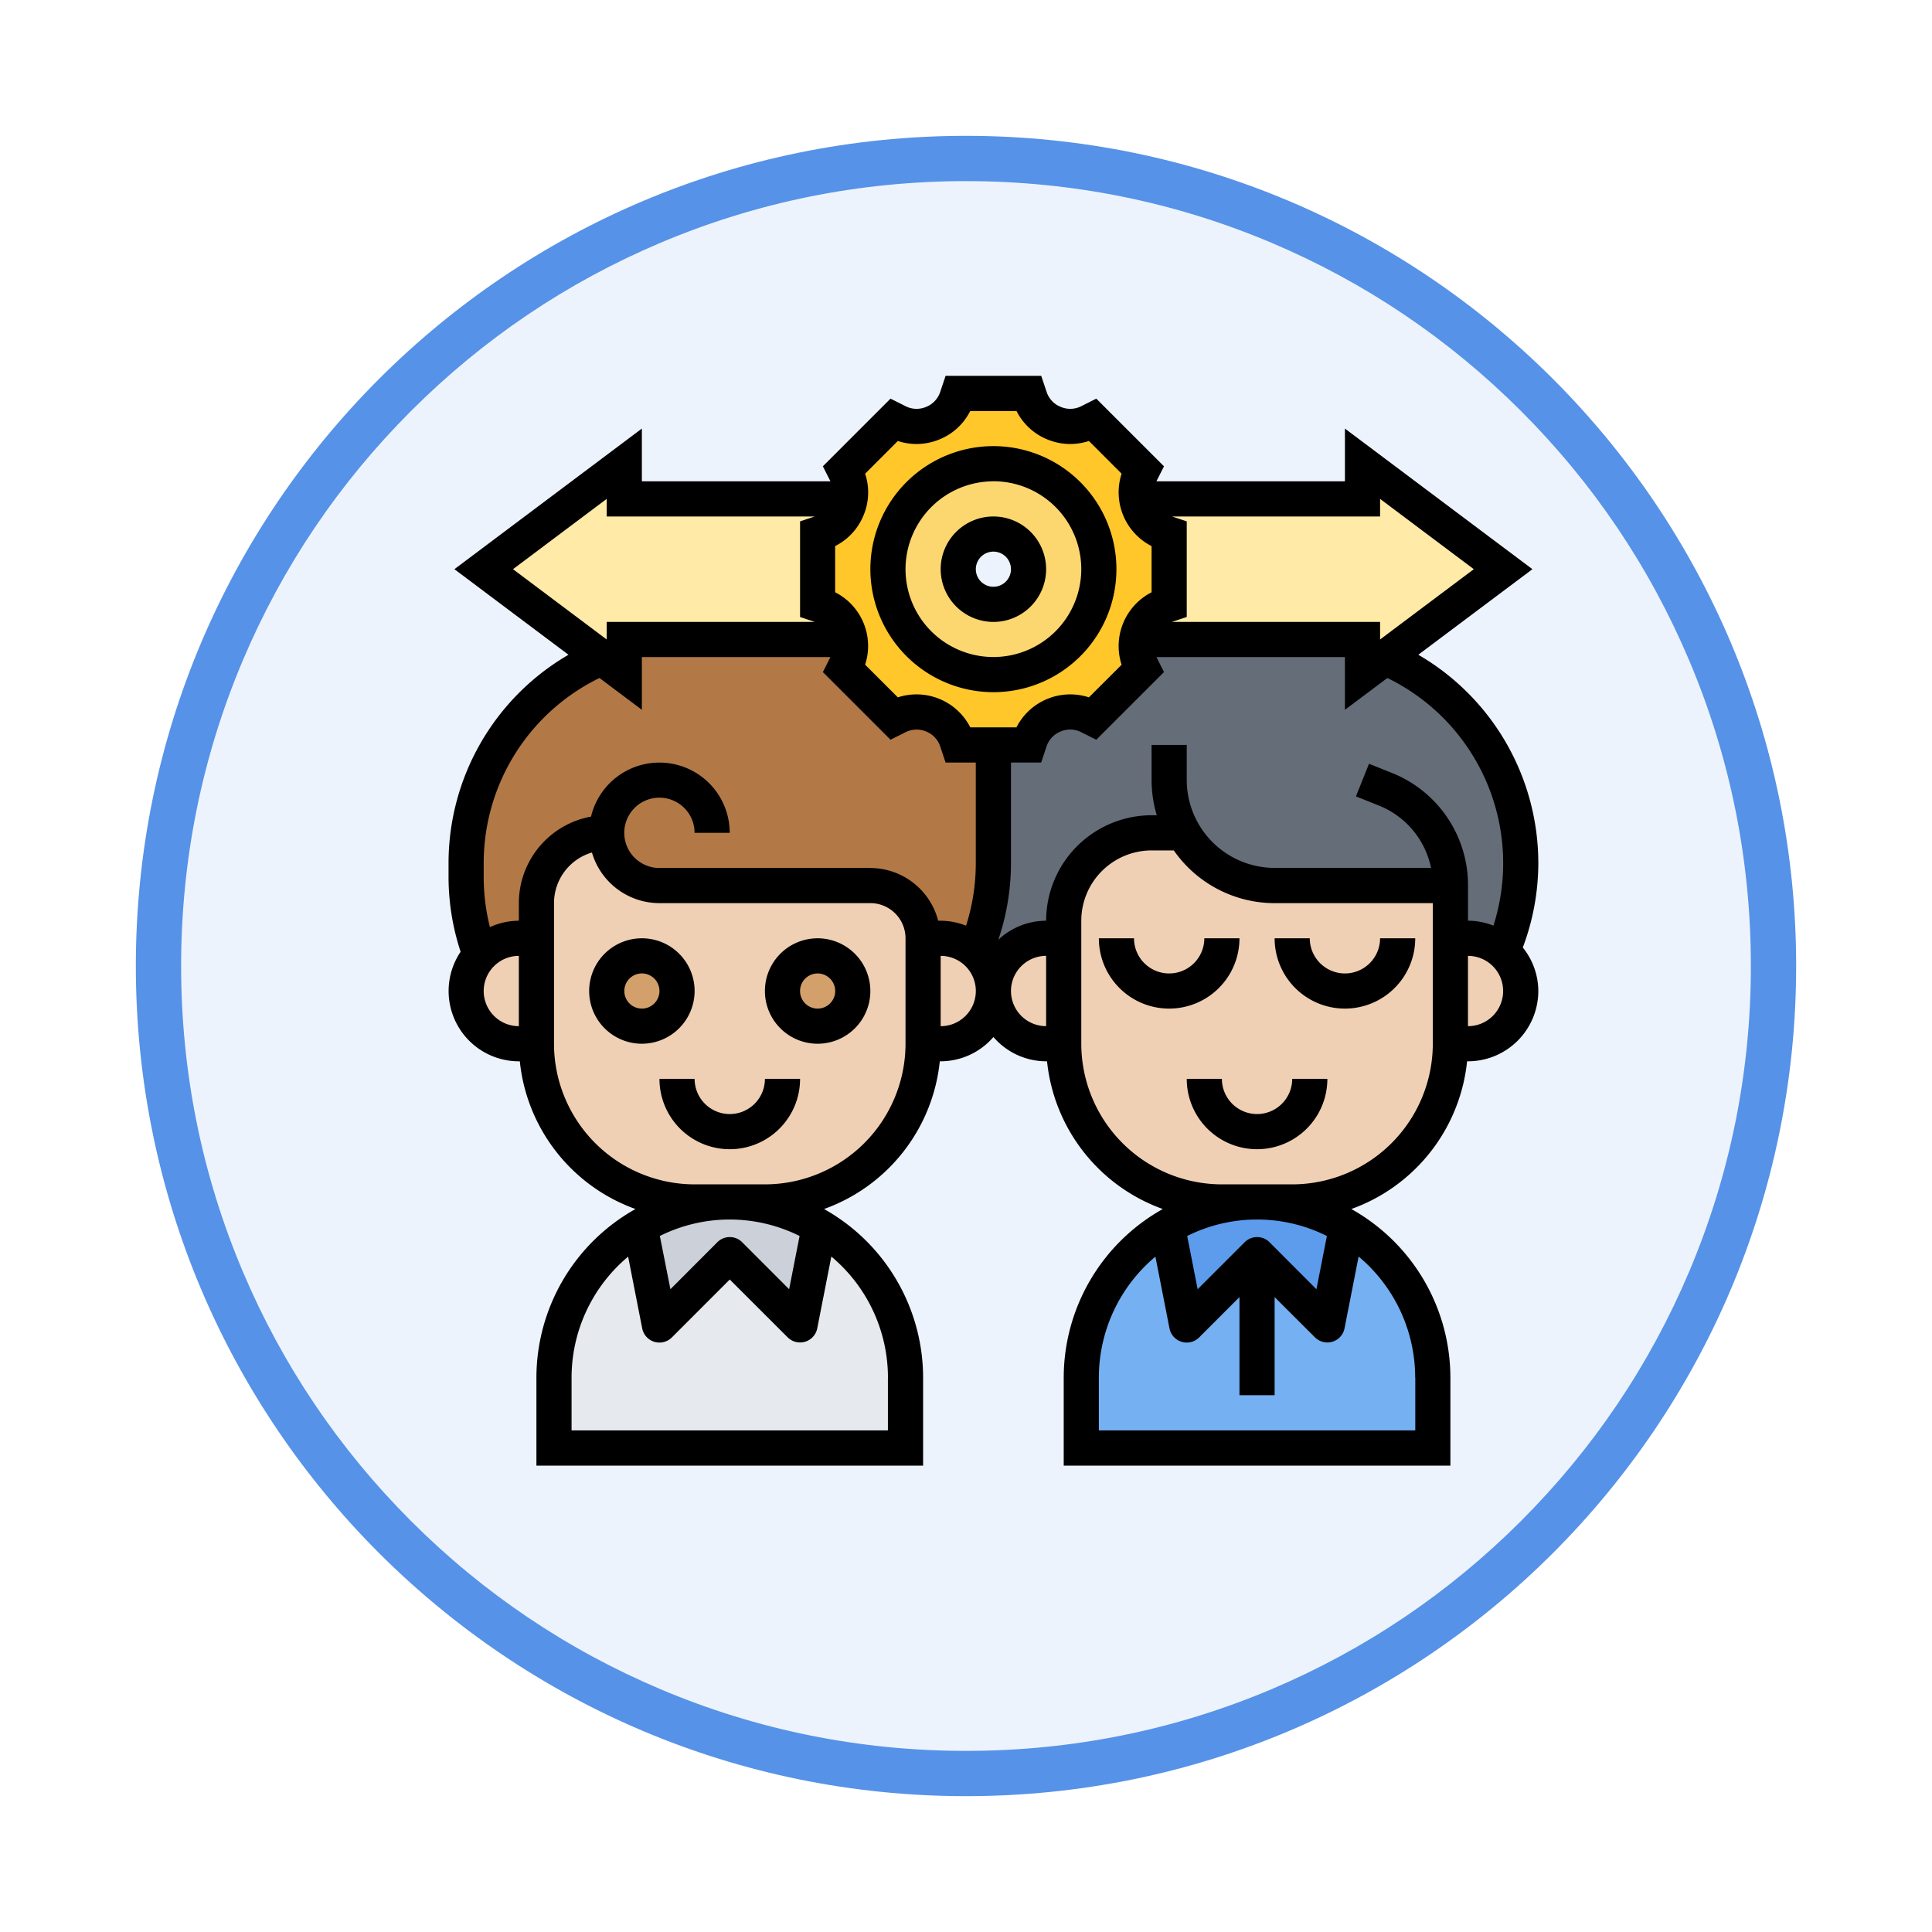 <svg xmlns="http://www.w3.org/2000/svg" xmlns:xlink="http://www.w3.org/1999/xlink" width="128" height="128" viewBox="0 0 128 128">
  <defs>
    <filter id="Trazado_904820" x="0" y="0" width="128" height="128" filterUnits="userSpaceOnUse">
      <feOffset dy="3" input="SourceAlpha"/>
      <feGaussianBlur stdDeviation="3" result="blur"/>
      <feFlood flood-opacity="0.161"/>
      <feComposite operator="in" in2="blur"/>
      <feComposite in="SourceGraphic"/>
    </filter>
  </defs>
  <g id="Grupo_1210497" data-name="Grupo 1210497" transform="translate(-1156 -2241.546)">
    <g id="Grupo_1210212" data-name="Grupo 1210212" transform="translate(1165 2247.546)">
      <g id="Grupo_1207936" data-name="Grupo 1207936" transform="translate(0 0)">
        <g id="Grupo_1201662" data-name="Grupo 1201662">
          <g id="Grupo_1173585" data-name="Grupo 1173585">
            <g id="Grupo_1173428" data-name="Grupo 1173428">
              <g id="Grupo_1171958" data-name="Grupo 1171958">
                <g id="Grupo_1167341" data-name="Grupo 1167341">
                  <g id="Grupo_1166792" data-name="Grupo 1166792">
                    <g transform="matrix(1, 0, 0, 1, -9, -6)" filter="url(#Trazado_904820)">
                      <g id="Trazado_904820-2" data-name="Trazado 904820" transform="translate(9 6)" fill="#edf3fc">
                        <path d="M 55 108.5 C 47.777 108.5 40.771 107.086 34.176 104.296 C 27.805 101.602 22.084 97.744 17.17 92.83 C 12.256 87.916 8.398 82.195 5.704 75.824 C 2.914 69.229 1.5 62.223 1.5 55 C 1.5 47.777 2.914 40.771 5.704 34.176 C 8.398 27.805 12.256 22.084 17.17 17.17 C 22.084 12.256 27.805 8.398 34.176 5.704 C 40.771 2.914 47.777 1.5 55 1.5 C 62.223 1.5 69.229 2.914 75.824 5.704 C 82.195 8.398 87.916 12.256 92.83 17.17 C 97.744 22.084 101.602 27.805 104.296 34.176 C 107.086 40.771 108.5 47.777 108.5 55 C 108.5 62.223 107.086 69.229 104.296 75.824 C 101.602 82.195 97.744 87.916 92.83 92.83 C 87.916 97.744 82.195 101.602 75.824 104.296 C 69.229 107.086 62.223 108.5 55 108.5 Z" stroke="none"/>
                        <path d="M 55 3 C 47.979 3 41.169 4.374 34.76 7.085 C 28.568 9.704 23.007 13.454 18.23 18.23 C 13.454 23.007 9.704 28.568 7.085 34.76 C 4.374 41.169 3 47.979 3 55 C 3 62.021 4.374 68.831 7.085 75.24 C 9.704 81.432 13.454 86.993 18.23 91.77 C 23.007 96.546 28.568 100.296 34.76 102.915 C 41.169 105.626 47.979 107 55 107 C 62.021 107 68.831 105.626 75.24 102.915 C 81.432 100.296 86.993 96.546 91.77 91.77 C 96.546 86.993 100.296 81.432 102.915 75.24 C 105.626 68.831 107 62.021 107 55 C 107 47.979 105.626 41.169 102.915 34.76 C 100.296 28.568 96.546 23.007 91.77 18.23 C 86.993 13.454 81.432 9.704 75.24 7.085 C 68.831 4.374 62.021 3 55 3 M 55 -7.62939453125e-06 C 85.376 -7.62939453125e-06 110 24.624 110 55 C 110 85.376 85.376 110 55 110 C 24.624 110 0 85.376 0 55 C 0 24.624 24.624 -7.62939453125e-06 55 -7.62939453125e-06 Z" stroke="none" fill="#5692e8"/>
                      </g>
                    </g>
                  </g>
                </g>
              </g>
            </g>
          </g>
        </g>
      </g>
    </g>
    <g id="decision-making_4335954" transform="translate(1185.717 2266.447)">
      <g id="Grupo_1210495" data-name="Grupo 1210495" transform="translate(1.164 1.164)">
        <g id="Grupo_1210477" data-name="Grupo 1210477" transform="translate(5.822 55.208)">
          <path id="Trazado_1054843" data-name="Trazado 1054843" d="M25.878,50.18a11.608,11.608,0,0,1,3.412,8.233v4.658H6V58.413a11.6,11.6,0,0,1,5.706-10l1.281,6.509,4.658-4.658L22.3,54.919l1.281-6.509A11.276,11.276,0,0,1,25.878,50.18Z" transform="translate(-6 -48.41)" fill="#e6e9ed"/>
        </g>
        <g id="Grupo_1210478" data-name="Grupo 1210478" transform="translate(11.528 53.566)">
          <path id="Trazado_1054844" data-name="Trazado 1054844" d="M22.778,48.642,21.5,55.151l-4.658-4.658-4.658,4.658L10.9,48.642A11.457,11.457,0,0,1,16.839,47C16.92,47,17,47,22.778,48.642Z" transform="translate(-10.9 -47)" fill="#ccd1d9"/>
        </g>
        <g id="Grupo_1210479" data-name="Grupo 1210479" transform="translate(40.757 55.208)">
          <path id="Trazado_1054845" data-name="Trazado 1054845" d="M55.878,50.18a11.608,11.608,0,0,1,3.412,8.233v4.658H36V58.413a11.6,11.6,0,0,1,5.706-10l1.281,6.509,4.658-4.658L52.3,54.919l1.281-6.509A11.276,11.276,0,0,1,55.878,50.18Z" transform="translate(-36 -48.41)" fill="#75b1f2"/>
        </g>
        <g id="Grupo_1210480" data-name="Grupo 1210480" transform="translate(46.462 53.566)">
          <path id="Trazado_1054846" data-name="Trazado 1054846" d="M52.778,48.642,51.5,55.151l-4.658-4.658-4.658,4.658L40.9,48.642A11.458,11.458,0,0,1,46.839,47C46.92,47,47,47,52.778,48.642Z" transform="translate(-40.9 -47)" fill="#5d9cec"/>
        </g>
        <g id="Grupo_1210481" data-name="Grupo 1210481" transform="translate(44.436 4.658)">
          <path id="Trazado_1054847" data-name="Trazado 1054847" d="M55.614,17.844l-1.5,1.13V16.645H39.16a1.944,1.944,0,0,1,.175-.629v-.023a2.8,2.8,0,0,1,1.688-1.584l.279-.093V9.658l-.279-.093a2.8,2.8,0,0,1-1.688-1.584V7.958a1.944,1.944,0,0,1-.175-.629H54.112V5l9.316,6.987Z" transform="translate(-39.16 -5)" fill="#ffeaa7"/>
        </g>
        <g id="Grupo_1210482" data-name="Grupo 1210482" transform="translate(1.164 4.658)">
          <path id="Trazado_1054848" data-name="Trazado 1054848" d="M26.093,16.016a1.944,1.944,0,0,1,.175.629H11.316v2.329l-1.5-1.13L2,11.987,11.316,5V7.329H26.268a1.944,1.944,0,0,1-.175.629v.023A2.8,2.8,0,0,1,24.4,9.565l-.279.093v4.658l.279.093a2.8,2.8,0,0,1,1.688,1.584Z" transform="translate(-2 -5)" fill="#ffeaa7"/>
        </g>
        <g id="Grupo_1210483" data-name="Grupo 1210483" transform="translate(23.289)">
          <path id="Trazado_1054849" data-name="Trazado 1054849" d="M32.645,19.632a6.987,6.987,0,1,0-6.987-6.987A6.992,6.992,0,0,0,32.645,19.632Zm9.677-2.981v.023a1.944,1.944,0,0,0-.175.629,2.675,2.675,0,0,0,.245,1.665l.14.268-3.3,3.3-.268-.14a2.726,2.726,0,0,0-2.294-.07H36.65a2.8,2.8,0,0,0-1.584,1.688l-.093.279H30.316l-.093-.279a2.8,2.8,0,0,0-1.584-1.688h-.023a2.726,2.726,0,0,0-2.294.07l-.268.14-3.3-3.3.14-.268a2.674,2.674,0,0,0,.245-1.665,1.944,1.944,0,0,0-.175-.629v-.023a2.8,2.8,0,0,0-1.688-1.584L21,14.974V10.316l.279-.093a2.8,2.8,0,0,0,1.688-1.584V8.616a1.944,1.944,0,0,0,.175-.629A2.674,2.674,0,0,0,22.9,6.322l-.14-.268,3.3-3.3.268.14a2.726,2.726,0,0,0,2.294.07h.023a2.8,2.8,0,0,0,1.584-1.688L30.316,1h4.658l.093.279A2.8,2.8,0,0,0,36.65,2.968h.023a2.726,2.726,0,0,0,2.294-.07l.268-.14,3.3,3.3-.14.268a2.675,2.675,0,0,0-.245,1.665,1.944,1.944,0,0,0,.175.629v.023a2.8,2.8,0,0,0,1.688,1.584l.279.093v4.658l-.279.093a2.8,2.8,0,0,0-1.688,1.584Z" transform="translate(-21 -1)" fill="#ffc729"/>
        </g>
        <g id="Grupo_1210484" data-name="Grupo 1210484" transform="translate(27.947 4.658)">
          <path id="Trazado_1054850" data-name="Trazado 1054850" d="M31.987,5A6.987,6.987,0,1,1,25,11.987,6.992,6.992,0,0,1,31.987,5Zm2.329,6.987a2.329,2.329,0,1,0-2.329,2.329A2.336,2.336,0,0,0,34.316,11.987Z" transform="translate(-25 -5)" fill="#fcd770"/>
        </g>
        <g id="Grupo_1210485" data-name="Grupo 1210485" transform="translate(33.735 16.303)">
          <path id="Trazado_1054851" data-name="Trazado 1054851" d="M61.446,31.3H49.8a7,7,0,0,1-6.055-3.493h-2.1a5.824,5.824,0,0,0-5.822,5.822V34.8H34.663a3.489,3.489,0,0,0-3.493,3.493,3.489,3.489,0,0,0-1.2-2.632,14.856,14.856,0,0,0,1.2-5.834V21.987H33.5l.093-.279a2.8,2.8,0,0,1,1.584-1.688H35.2a2.726,2.726,0,0,1,2.294.07l.268.14,3.3-3.3-.14-.268A2.674,2.674,0,0,1,40.672,15H55.623v2.329l1.5-1.13A14.817,14.817,0,0,1,64.9,35.658,3.449,3.449,0,0,0,62.61,34.8H61.446Z" transform="translate(-29.97 -15)" fill="#656d78"/>
        </g>
        <g id="Grupo_1210486" data-name="Grupo 1210486" transform="translate(65.21 36.099)">
          <path id="Trazado_1054852" data-name="Trazado 1054852" d="M60.458,32.862a3.493,3.493,0,0,1-2.294,6.125H57V32h1.164A3.449,3.449,0,0,1,60.458,32.862Z" transform="translate(-57 -32)" fill="#f0d0b4"/>
        </g>
        <g id="Grupo_1210487" data-name="Grupo 1210487" transform="translate(39.592 29.112)">
          <path id="Trazado_1054853" data-name="Trazado 1054853" d="M60.618,29.493v10.48a10.481,10.481,0,0,1-10.48,10.48H45.48A10.481,10.481,0,0,1,35,39.974V31.822A5.824,5.824,0,0,1,40.822,26h2.1a7,7,0,0,0,6.055,3.493Z" transform="translate(-35 -26)" fill="#f0d0b4"/>
        </g>
        <g id="Grupo_1210488" data-name="Grupo 1210488" transform="translate(34.934 36.099)">
          <path id="Trazado_1054854" data-name="Trazado 1054854" d="M35.658,32v6.987H34.493a3.493,3.493,0,0,1,0-6.987Z" transform="translate(-31 -32)" fill="#f0d0b4"/>
        </g>
        <g id="Grupo_1210489" data-name="Grupo 1210489" transform="translate(30.276 36.099)">
          <path id="Trazado_1054855" data-name="Trazado 1054855" d="M30.458,32.862a3.493,3.493,0,0,1-2.294,6.125H27V32h1.164A3.449,3.449,0,0,1,30.458,32.862Z" transform="translate(-27 -32)" fill="#f0d0b4"/>
        </g>
        <g id="Grupo_1210490" data-name="Grupo 1210490" transform="translate(4.658 29.112)">
          <path id="Trazado_1054856" data-name="Trazado 1054856" d="M30.618,32.987v6.987a10.481,10.481,0,0,1-10.48,10.48H15.48A10.481,10.481,0,0,1,5,39.974V30.658A4.657,4.657,0,0,1,9.658,26a3.489,3.489,0,0,0,3.493,3.493H27.125A3.489,3.489,0,0,1,30.618,32.987Z" transform="translate(-5 -26)" fill="#f0d0b4"/>
        </g>
        <g id="Grupo_1210491" data-name="Grupo 1210491" transform="translate(0 36.099)">
          <path id="Trazado_1054857" data-name="Trazado 1054857" d="M5.658,32v6.987H4.493A3.5,3.5,0,0,1,1,35.493a3.418,3.418,0,0,1,.932-2.364A3.437,3.437,0,0,1,4.493,32Z" transform="translate(-1 -32)" fill="#f0d0b4"/>
        </g>
        <g id="Grupo_1210492" data-name="Grupo 1210492" transform="translate(0 16.303)">
          <path id="Trazado_1054858" data-name="Trazado 1054858" d="M29.343,20.228l.268-.14a2.726,2.726,0,0,1,2.294-.07h.023a2.8,2.8,0,0,1,1.584,1.688l.093.279h2.329v7.837a14.856,14.856,0,0,1-1.2,5.834,3.449,3.449,0,0,0-2.294-.862H31.276A3.489,3.489,0,0,0,27.783,31.3H13.809a3.489,3.489,0,0,1-3.493-3.493,4.657,4.657,0,0,0-4.658,4.658V34.8H4.493a3.437,3.437,0,0,0-2.562,1.13A14.655,14.655,0,0,1,1,30.767v-.943A14.814,14.814,0,0,1,9.978,16.2l1.5,1.13V15H26.432a2.674,2.674,0,0,1-.245,1.665l-.14.268Z" transform="translate(-1 -15)" fill="#b27946"/>
        </g>
        <g id="Grupo_1210493" data-name="Grupo 1210493" transform="translate(20.96 37.263)">
          <circle id="Elipse_13513" data-name="Elipse 13513" cx="2.5" cy="2.5" r="2.5" transform="translate(-0.026 -0.329)" fill="#d3a06c"/>
        </g>
        <g id="Grupo_1210494" data-name="Grupo 1210494" transform="translate(9.316 37.263)">
          <circle id="Elipse_13514" data-name="Elipse 13514" cx="2.5" cy="2.5" r="2.5" transform="translate(-0.382 -0.329)" fill="#d3a06c"/>
        </g>
      </g>
      <g id="Grupo_1210496" data-name="Grupo 1210496" transform="translate(0 0)">
        <path id="Trazado_1054859" data-name="Trazado 1054859" d="M31.493,14.987A3.493,3.493,0,1,0,28,11.493,3.5,3.5,0,0,0,31.493,14.987Zm0-4.658a1.164,1.164,0,1,1-1.164,1.164A1.166,1.166,0,0,1,31.493,10.329Z" transform="translate(4.605 1.316)"/>
        <path id="Trazado_1054860" data-name="Trazado 1054860" d="M32.151,20.3A8.151,8.151,0,1,0,24,12.151,8.16,8.16,0,0,0,32.151,20.3Zm0-13.974a5.822,5.822,0,1,1-5.822,5.822A5.829,5.829,0,0,1,32.151,6.329Z" transform="translate(3.947 0.658)"/>
        <path id="Trazado_1054861" data-name="Trazado 1054861" d="M16.658,42.329A2.331,2.331,0,0,1,14.329,40H12a4.658,4.658,0,0,0,9.316,0H18.987A2.331,2.331,0,0,1,16.658,42.329Z" transform="translate(1.974 6.579)"/>
        <path id="Trazado_1054862" data-name="Trazado 1054862" d="M46.658,42.329A2.331,2.331,0,0,1,44.329,40H42a4.658,4.658,0,0,0,9.316,0H48.987A2.331,2.331,0,0,1,46.658,42.329Z" transform="translate(6.908 6.579)"/>
        <path id="Trazado_1054863" data-name="Trazado 1054863" d="M46.316,32H43.987a2.329,2.329,0,1,1-4.658,0H37a4.658,4.658,0,1,0,9.316,0Z" transform="translate(6.085 5.263)"/>
        <path id="Trazado_1054864" data-name="Trazado 1054864" d="M51.658,34.329A2.331,2.331,0,0,1,49.329,32H47a4.658,4.658,0,0,0,9.316,0H53.987A2.331,2.331,0,0,1,51.658,34.329Z" transform="translate(7.73 5.263)"/>
        <path id="Trazado_1054865" data-name="Trazado 1054865" d="M72.2,32.288A15.967,15.967,0,0,0,64.25,18.478l7.56-5.669L59.388,3.493V6.987H46.9l.5-.994L42.915,1.51,41.9,2.02a1.609,1.609,0,0,1-1.355.03,1.6,1.6,0,0,1-.916-.971L39.267,0H32.931L32.57,1.079a1.618,1.618,0,0,1-.942.983A1.606,1.606,0,0,1,30.3,2.02l-1.018-.51L24.8,5.992l.5.994H12.809V3.493L.388,12.809l7.559,5.669A15.97,15.97,0,0,0,0,32.288v.94a15.9,15.9,0,0,0,.8,4.928,4.656,4.656,0,0,0,3.863,7.258h.059A11.663,11.663,0,0,0,12.386,55.2,12.814,12.814,0,0,0,5.822,66.375V72.2H31.441V66.375A12.816,12.816,0,0,0,24.878,55.2a11.664,11.664,0,0,0,7.669-9.787h.058A4.629,4.629,0,0,0,36.1,43.805a4.629,4.629,0,0,0,3.493,1.609h.059A11.663,11.663,0,0,0,47.321,55.2a12.814,12.814,0,0,0-6.564,11.173V72.2H66.375V66.375A12.816,12.816,0,0,0,59.812,55.2a11.664,11.664,0,0,0,7.669-9.787h.058A4.663,4.663,0,0,0,72.2,40.757a4.61,4.61,0,0,0-1.028-2.883A15.881,15.881,0,0,0,72.2,32.288ZM61.717,9.316V8.151l6.21,4.658-6.21,4.658V16.3H47.933l.975-.325V9.641l-.976-.325ZM27.5,9.23a3.93,3.93,0,0,0,.1-2.748l2.166-2.166a3.957,3.957,0,0,0,2.768-.109,3.935,3.935,0,0,0,2.029-1.877H37.63a3.958,3.958,0,0,0,2.048,1.885,3.943,3.943,0,0,0,2.748.1l2.166,2.166a4,4,0,0,0,1.987,4.8V14.34a4,4,0,0,0-1.987,4.8L42.426,21.3a4,4,0,0,0-4.8,1.987H34.567a4,4,0,0,0-4.8-1.987L27.6,19.137a3.994,3.994,0,0,0-1.987-4.8V11.278A3.958,3.958,0,0,0,27.5,9.23ZM10.48,8.151V9.316H24.264l-.975.325v6.336l.976.326H10.48v1.164L4.27,12.809ZM2.329,40.757a2.331,2.331,0,0,1,2.329-2.329v4.658A2.331,2.331,0,0,1,2.329,40.757Zm16.3,15.138a10.4,10.4,0,0,1,4.628,1.091l-.692,3.527L19.455,57.4a1.163,1.163,0,0,0-1.647,0L14.7,60.513,14,56.986A10.4,10.4,0,0,1,18.632,55.895Zm10.48,10.48v3.493H8.151V66.375a10.457,10.457,0,0,1,3.747-8.02l.932,4.751a1.164,1.164,0,0,0,1.967.6l3.835-3.836L22.466,63.7a1.166,1.166,0,0,0,.823.341,1.214,1.214,0,0,0,.34-.05,1.165,1.165,0,0,0,.8-.891l.932-4.751A10.461,10.461,0,0,1,29.112,66.375ZM30.276,44.25a9.327,9.327,0,0,1-9.316,9.316H16.3A9.327,9.327,0,0,1,6.987,44.25V34.934A3.5,3.5,0,0,1,9.5,31.58a4.665,4.665,0,0,0,4.472,3.354H27.947a2.331,2.331,0,0,1,2.329,2.329ZM27.947,32.605H13.974A2.329,2.329,0,1,1,16.3,30.276h2.329A4.658,4.658,0,0,0,9.44,29.2a5.831,5.831,0,0,0-4.782,5.729V36.1a4.623,4.623,0,0,0-1.916.423,13.6,13.6,0,0,1-.413-3.293v-.94A13.644,13.644,0,0,1,10,20.018l2.809,2.107V18.632H25.3l-.5.994,4.482,4.482L30.3,23.6a1.618,1.618,0,0,1,1.355-.03,1.6,1.6,0,0,1,.916.971l.36,1.079h2v6.67a13.569,13.569,0,0,1-.644,4.137,4.613,4.613,0,0,0-1.685-.327H32.44a4.654,4.654,0,0,0-4.493-3.493Zm4.658,10.48V38.428a2.329,2.329,0,0,1,0,4.658Zm4.658-2.329a2.331,2.331,0,0,1,2.329-2.329v4.658A2.331,2.331,0,0,1,37.263,40.757ZM39.592,36.1a4.628,4.628,0,0,0-3.169,1.263,15.875,15.875,0,0,0,.84-5.074v-6.67h2l.36-1.079a1.618,1.618,0,0,1,.942-.983,1.6,1.6,0,0,1,1.33.042l1.018.51L47.4,19.626l-.5-.994H59.388v3.493L62.2,20.018a13.641,13.641,0,0,1,7.028,16.407,4.613,4.613,0,0,0-1.685-.327V33.77A8.007,8.007,0,0,0,62.483,26.3l-1.5-.6-.865,2.161,1.5.6A5.684,5.684,0,0,1,65.094,32.6H54.73a5.829,5.829,0,0,1-5.822-5.822V24.453H46.579v2.329a8.1,8.1,0,0,0,.344,2.329h-.344A7,7,0,0,0,39.592,36.1Zm14.8,21.3a1.163,1.163,0,0,0-1.647,0L49.63,60.513l-.692-3.527a10.359,10.359,0,0,1,9.255,0L57.5,60.513Zm9.657,8.975v3.493H43.085V66.375a10.457,10.457,0,0,1,3.747-8.02l.932,4.751a1.164,1.164,0,0,0,1.967.6l2.67-2.671v6.5H54.73v-6.5L57.4,63.7a1.166,1.166,0,0,0,.823.341,1.214,1.214,0,0,0,.34-.05,1.165,1.165,0,0,0,.8-.891l.932-4.751a10.461,10.461,0,0,1,3.747,8.021ZM55.895,53.566H51.237a9.327,9.327,0,0,1-9.316-9.316V36.1a4.663,4.663,0,0,1,4.658-4.658h1.472a8.144,8.144,0,0,0,6.679,3.493H65.21V44.25A9.327,9.327,0,0,1,55.895,53.566Zm11.645-10.48V38.428a2.329,2.329,0,0,1,0,4.658Z" transform="translate(0 0)"/>
        <path id="Trazado_1054866" data-name="Trazado 1054866" d="M21.493,32a3.493,3.493,0,1,0,3.493,3.493A3.5,3.5,0,0,0,21.493,32Zm0,4.658a1.164,1.164,0,1,1,1.164-1.164A1.166,1.166,0,0,1,21.493,36.658Z" transform="translate(2.96 5.263)"/>
        <path id="Trazado_1054867" data-name="Trazado 1054867" d="M14.987,35.493a3.493,3.493,0,1,0-3.493,3.493A3.5,3.5,0,0,0,14.987,35.493Zm-3.493,1.164a1.164,1.164,0,1,1,1.164-1.164A1.166,1.166,0,0,1,11.493,36.658Z" transform="translate(1.316 5.263)"/>
      </g>
    </g>
  </g>
</svg>
